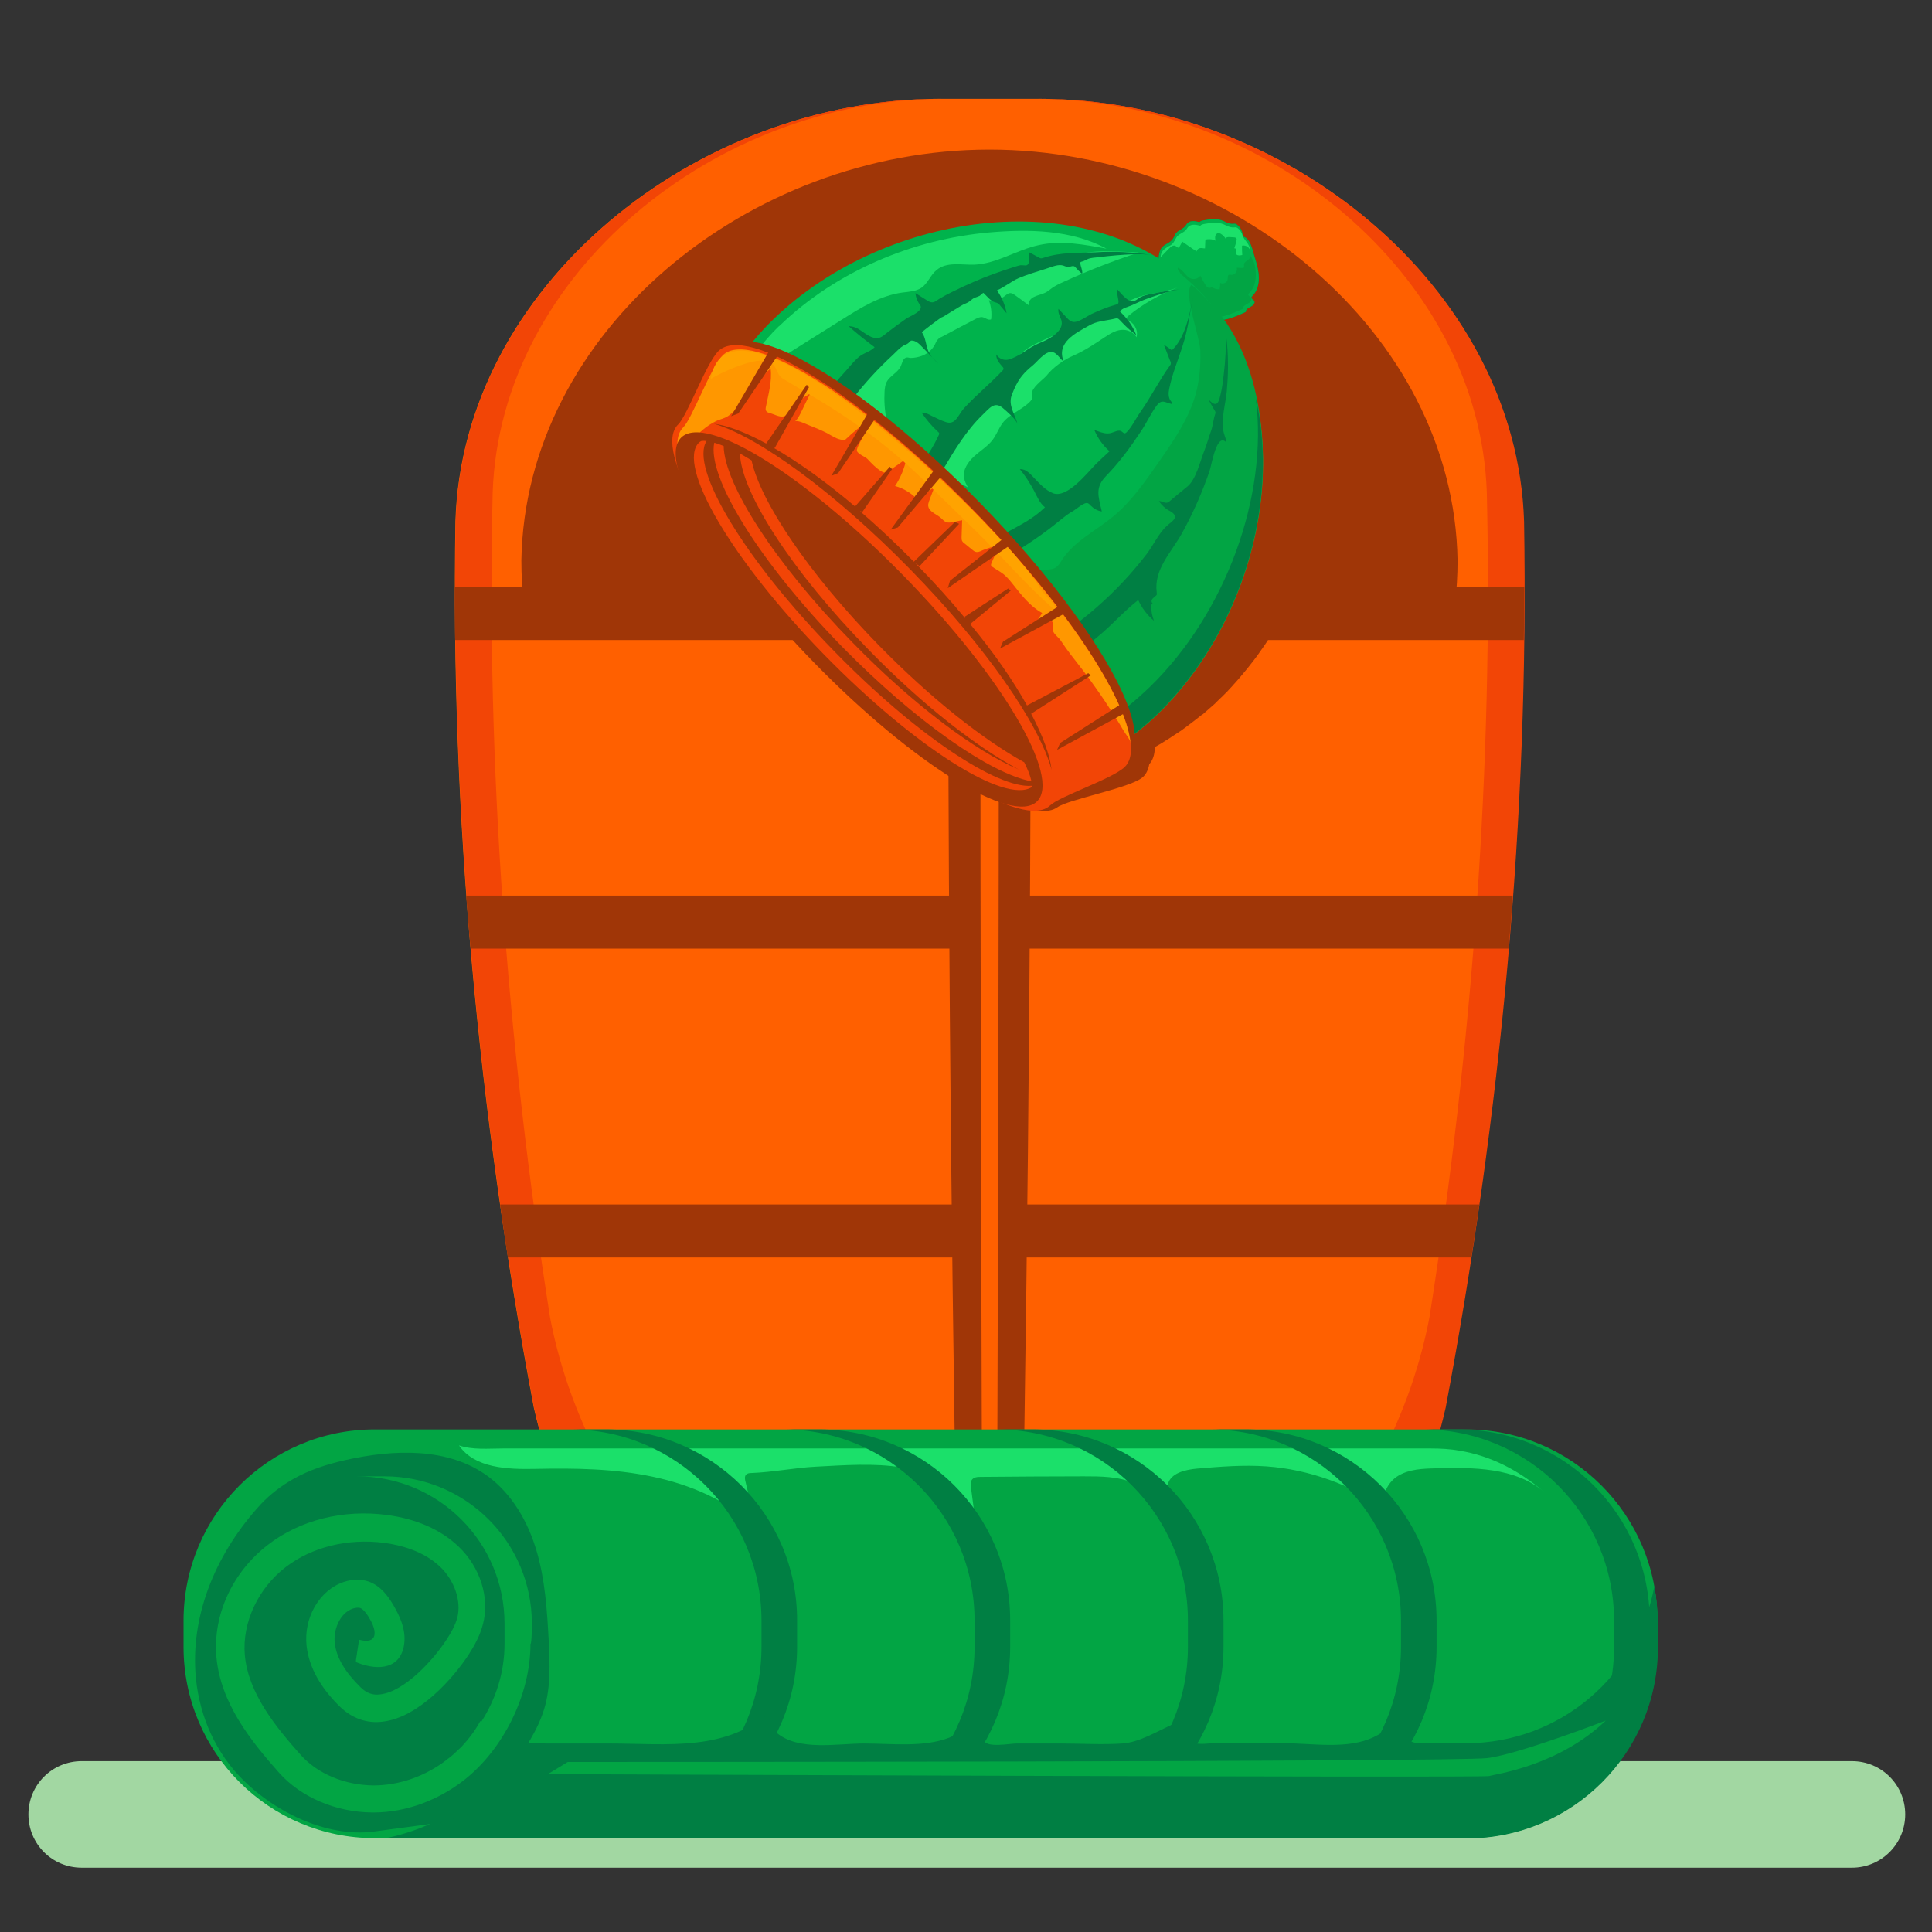 <?xml version="1.0" encoding="utf-8"?>
<!-- Generator: Adobe Illustrator 26.0.2, SVG Export Plug-In . SVG Version: 6.00 Build 0)  -->
<svg version="1.1" id="Layer_7" xmlns="http://www.w3.org/2000/svg" xmlns:xlink="http://www.w3.org/1999/xlink" x="0px" y="0px"
	 viewBox="0 0 70 70" style="enable-background:new 0 0 70 70;" xml:space="preserve">
<rect x="0" y="0" width="70" height="70" fill="#333333" stroke="none"/>
<style type="text/css">
	.st0{fill:#A2D7A2;}
	.st1{fill:#FF6000;}
	.st2{fill:#F24506;}
	.st3{fill:#A03607;}
	.st4{fill:#FFFFFF;}
	.st5{fill:#FF9700;}
	.st6{fill:#007F43;}
	.st7{fill:#00B34C;}
	.st8{fill:#02A544;}
	.st9{fill:#1BE06A;}
	.st10{fill:#FFA300;}
</style>
<g>
	<g>
		<path class="st0" d="M67.1,67.67H2.96c-1.07,0-1.93-0.86-1.93-1.93l0,0c0-1.07,0.86-1.93,1.93-1.93H67.1
			c1.07,0,1.93,0.86,1.93,1.93l0,0C69.03,66.81,68.16,67.67,67.1,67.67z"/>
		<g>
			<path class="st1" d="M37.12,66.32c-0.84,0-1.68,0-2.53,0c-6.03,0-13.31-6.8-15.25-15.32c-2.01-10.67-3.02-21.43-2.84-32.1
				c0.25-8.52,8.69-15.32,17.57-15.32c1.19,0,2.38,0,3.56,0c8.88,0,17.32,6.8,17.57,15.32c0.18,10.67-0.83,21.43-2.84,32.1
				C50.42,59.52,43.15,66.32,37.12,66.32z"/>
			<path class="st2" d="M37.64,3.58c-0.04,0-0.08,0-0.12,0c8.29,0,16.07,6.33,16.35,14.26c0.23,9.93-0.51,19.95-2.08,29.9
				c-1.52,7.94-8.44,14.31-14.65,14.31c-0.85,0-1.71,0-2.56,0c-6.2,0-13.13-6.36-14.65-14.31c-1.56-9.95-2.31-19.97-2.08-29.9
				C18.13,9.92,25.91,3.58,34.2,3.58c-0.04,0-0.08,0-0.12,0c-8.88,0-17.32,6.8-17.57,15.32c-0.18,10.67,0.83,21.43,2.84,32.1
				c1.95,8.52,9.22,15.32,15.25,15.32c0.84,0,1.68,0,2.53,0c6.03,0,13.31-6.8,15.25-15.32c2.01-10.67,3.02-21.43,2.84-32.1
				C54.96,10.38,46.52,3.58,37.64,3.58z"/>
			<g>
				<path class="st3" d="M55.23,21.27c-12.92,0-25.83,0-38.75,0c0,0.64,0,1.28,0.01,1.92c12.91,0,25.82,0,38.72,0
					C55.22,22.54,55.23,21.9,55.23,21.27z"/>
				<path class="st3" d="M17.05,34.37c12.54,0,25.08,0,37.61,0c0.06-0.64,0.11-1.28,0.15-1.92c-12.64,0-25.28,0-37.92,0
					C16.94,33.09,16.99,33.73,17.05,34.37z"/>
				<path class="st3" d="M18.4,45.56c11.64,0,23.27,0,34.91,0c0.1-0.64,0.2-1.28,0.29-1.92c-11.83,0-23.65,0-35.48,0
					C18.21,44.28,18.3,44.92,18.4,45.56z"/>
				<path class="st3" d="M21.49,56.7c9.57,0,19.15,0,28.72,0c0.35-0.62,0.68-1.25,0.96-1.91c-10.22,0-20.43,0-30.65,0
					C20.82,55.45,21.14,56.08,21.49,56.7z"/>
			</g>
			<path class="st3" d="M52.71,21.92c0.07-0.53,0.1-1.07,0.1-1.62c-0.14-8.27-8.2-14.88-16.96-14.88c-8.76,0-16.82,6.61-16.96,14.88
				c0,0.55,0.03,1.08,0.1,1.62C30.24,21.92,41.47,21.92,52.71,21.92z"/>
			<path class="st3" d="M35.85,62.67L35.85,62.67c-0.59,0-1.09-0.59-1.1-1.31c-0.25-12.98-0.39-26.21-0.4-39.32
				c0-0.73,0.67-1.32,1.5-1.32l0,0c0.83,0,1.5,0.59,1.5,1.32c0,13.11-0.15,26.34-0.4,39.32C36.94,62.08,36.45,62.67,35.85,62.67z"/>
			<path class="st1" d="M36.1,60.92c-0.16,0-0.33,0-0.49,0c-0.06-12.96-0.09-26.17-0.09-39.25c0.22,0,0.44,0,0.67,0
				C36.19,34.75,36.16,47.96,36.1,60.92z"/>
			<g>
				<g>
					<path class="st4" d="M35.18,20.86c-0.04,0.04-0.08,0.08-0.13,0.12c-0.26,0.24-0.25,0.61,0.02,0.84
						c0.81,0.69,1.63,1.38,2.44,2.07c0.27,0.23,0.69,0.22,0.95-0.02c0.04-0.04,0.08-0.08,0.13-0.12c0.26-0.24,0.25-0.62-0.02-0.84
						c-0.81-0.69-1.63-1.38-2.44-2.07C35.87,20.62,35.44,20.62,35.18,20.86z M35.86,21.22c-0.12,0.11-0.25,0.23-0.37,0.34
						c-0.08,0.08-0.22,0.08-0.31,0.01c-0.09-0.07-0.09-0.19-0.01-0.27c0.12-0.11,0.25-0.23,0.37-0.34c0.08-0.08,0.22-0.08,0.31-0.01
						C35.94,21.03,35.94,21.15,35.86,21.22z"/>
				</g>
				<path class="st5" d="M37.21,23.63c0.1,0.09,0.2,0.17,0.3,0.26c0.27,0.23,0.69,0.22,0.95-0.02c0.04-0.04,0.08-0.08,0.13-0.12
					c0.26-0.24,0.25-0.62-0.02-0.84c-0.1-0.09-0.2-0.17-0.3-0.26C37.92,22.98,37.57,23.31,37.21,23.63z"/>
			</g>
		</g>
		<g>
			<path class="st3" d="M43.59,25.87c0.03-0.02,0.06-0.05,0.08-0.07c0.11-0.09,0.21-0.19,0.32-0.28c0.02-0.02,0.05-0.04,0.07-0.07
				c0.08-0.08,0.16-0.15,0.24-0.23c0.06-0.06,0.12-0.12,0.18-0.18c0.03-0.03,0.05-0.06,0.08-0.09c0.04-0.04,0.08-0.08,0.12-0.13
				c0.1-0.11,0.2-0.22,0.29-0.33c0.08-0.1,0.16-0.19,0.24-0.29c0.13-0.16,0.25-0.32,0.37-0.48c0.01-0.02,0.03-0.04,0.04-0.06
				c0.07-0.1,0.14-0.2,0.21-0.3c0.06-0.08,0.11-0.17,0.16-0.25c0.03-0.04,0.05-0.08,0.08-0.12c0.04-0.06,0.07-0.12,0.11-0.18
				c0.06-0.11,0.13-0.22,0.19-0.33c0.02-0.04,0.04-0.07,0.06-0.11c0.01-0.02,0.02-0.04,0.03-0.06c0.08-0.15,0.16-0.3,0.23-0.46
				c0.04-0.09,0.08-0.18,0.12-0.26c0.11-0.24,0.21-0.48,0.3-0.72c0.02-0.06,0.04-0.12,0.06-0.17c0.05-0.14,0.09-0.27,0.14-0.41
				c0.01-0.04,0.02-0.07,0.03-0.11c0.03-0.1,0.06-0.2,0.09-0.3c0-0.01,0.01-0.03,0.01-0.04c0.02-0.07,0.03-0.14,0.05-0.22
				c0.02-0.07,0.03-0.13,0.05-0.2c0.02-0.07,0.03-0.14,0.04-0.21c0.03-0.13,0.05-0.27,0.07-0.4c0-0.03,0.01-0.05,0.01-0.08
				c0.02-0.13,0.04-0.27,0.06-0.4c0.21-1.78-0.02-3.75-1.04-5.28c0.3-0.02,0.61-0.11,0.89-0.2c0-0.09,0.11-0.13,0.21-0.17
				c0.09-0.03,0.2-0.11,0.15-0.19c-0.03-0.05-0.11-0.08-0.09-0.14c0.01-0.02,0.03-0.03,0.05-0.05c0.2-0.14,0.29-0.37,0.31-0.6
				s-0.03-0.45-0.08-0.68c-0.02-0.11-0.05-0.22-0.07-0.33c-0.04-0.19-0.12-0.42-0.34-0.48c0.02-0.16-0.06-0.32-0.19-0.43
				c-0.08-0.07-0.13-0.03-0.21-0.05c-0.12-0.02-0.21-0.08-0.32-0.14c-0.22-0.11-0.49-0.1-0.74-0.09c-0.07,0-0.14,0.01-0.19,0.05
				c-0.15-0.05-0.34-0.1-0.47-0.01c-0.05,0.03-0.08,0.08-0.12,0.11c-0.12,0.09-0.31,0.11-0.4,0.22c-0.12,0.15-0.14,0.22-0.34,0.3
				c-0.09,0.04-0.19,0.07-0.25,0.14c-0.08,0.09-0.11,0.22-0.14,0.32c0,0.01,0,0.02,0,0.02C40.16,7.88,33.25,8.39,29,11.4
				c-0.34,0.24-0.63,0.47-0.88,0.71c-0.29-0.05-0.54-0.04-0.73,0.04c-0.26-0.01-0.47,0.03-0.63,0.14c-0.52,0.37-1.43,2.11-1.82,2.39
				c-0.32,0.23-0.36,0.73-0.17,1.42c0.2,1.51,2.02,4.4,4.74,7.36c2.72,2.97,5.55,5.14,7.18,5.64c0.73,0.31,1.29,0.38,1.62,0.15
				c0.39-0.28,2.52-0.68,3.04-1.05c0.16-0.11,0.25-0.29,0.29-0.51c0.13-0.15,0.2-0.35,0.2-0.62c0.09-0.05,0.17-0.1,0.26-0.15
				c0.05-0.03,0.09-0.06,0.14-0.09c0.07-0.04,0.15-0.09,0.22-0.14c0.12-0.08,0.23-0.15,0.35-0.23c0,0,0,0,0,0
				c0.19-0.14,0.38-0.28,0.57-0.43c0.05-0.04,0.1-0.08,0.15-0.12C43.55,25.9,43.57,25.89,43.59,25.87z"/>
			<g>
				<g>
					<path class="st6" d="M42.59,8.48c0.07-0.13,0.24-0.16,0.34-0.27c0.04-0.04,0.06-0.09,0.1-0.13c0.11-0.1,0.28-0.07,0.43-0.03
						c0.04-0.05,0.11-0.06,0.17-0.07c0.23-0.04,0.47-0.07,0.68,0.02c0.11,0.05,0.19,0.1,0.31,0.11c0.08,0.01,0.12-0.03,0.2,0.03
						c0.13,0.1,0.21,0.26,0.21,0.43c0.2,0.04,0.29,0.27,0.35,0.47c0.03,0.11,0.06,0.22,0.1,0.34c0.07,0.23,0.13,0.46,0.13,0.69
						c0,0.24-0.06,0.48-0.23,0.65c-0.02,0.02-0.03,0.03-0.04,0.05c-0.01,0.06,0.07,0.08,0.1,0.13c0.05,0.08-0.04,0.17-0.12,0.21
						c-0.08,0.04-0.19,0.1-0.18,0.19c-0.41,0.19-0.87,0.39-1.31,0.28c-0.13-0.03-0.25-0.1-0.39-0.12c-0.08-0.01-0.16-0.01-0.24-0.04
						c-0.2-0.06-0.32-0.25-0.49-0.37c-0.2-0.14-0.42-0.24-0.55-0.47c-0.05-0.09-0.09-0.19-0.1-0.3c0-0.04,0-0.08-0.02-0.11
						c-0.01-0.02-0.04-0.03-0.05-0.05c-0.06-0.08,0.03-0.19,0.05-0.28c0.03-0.17-0.08-0.32-0.06-0.5c0.01-0.11,0.03-0.25,0.1-0.35
						c0.05-0.08,0.14-0.12,0.22-0.17C42.48,8.72,42.5,8.65,42.59,8.48z"/>
					<path class="st7" d="M42.59,8.48c0.07-0.13,0.24-0.16,0.34-0.27c0.04-0.04,0.06-0.09,0.1-0.13c0.11-0.1,0.28-0.07,0.43-0.03
						c0.04-0.05,0.11-0.06,0.17-0.07c0.23-0.04,0.47-0.07,0.68,0.02c0.11,0.05,0.19,0.1,0.31,0.11c0.08,0.01,0.12-0.03,0.2,0.03
						c0.13,0.1,0.21,0.26,0.21,0.43c0.2,0.04,0.29,0.27,0.35,0.47c0.03,0.11,0.06,0.22,0.1,0.34c0.07,0.23,0.13,0.46,0.13,0.69
						c0,0.24-0.06,0.48-0.23,0.65c-0.02,0.02-0.03,0.03-0.04,0.05c-0.01,0.06,0.07,0.08,0.1,0.13c0.05,0.08-0.04,0.17-0.12,0.21
						c-0.08,0.04-0.19,0.1-0.18,0.19c-0.41,0.19-0.87,0.39-1.31,0.28c-0.13-0.03-0.25-0.1-0.39-0.12c-0.08-0.01-0.16-0.01-0.24-0.04
						c-0.2-0.06-0.32-0.25-0.49-0.37c-0.2-0.14-0.42-0.24-0.55-0.47c-0.05-0.09-0.09-0.19-0.1-0.3c0-0.04,0-0.08-0.02-0.11
						c-0.01-0.02-0.04-0.03-0.05-0.05c-0.06-0.08,0.03-0.19,0.05-0.28c0.03-0.17-0.08-0.32-0.06-0.5c0.01-0.11,0.03-0.25,0.1-0.35
						c0.05-0.08,0.14-0.12,0.22-0.17C42.48,8.72,42.5,8.65,42.59,8.48z"/>
					<path class="st8" d="M42.68,9.7c0.2,0.08,0.29,0.34,0.49,0.4c0.12,0.03,0.25-0.01,0.32-0.11c0.05,0.1,0.1,0.19,0.16,0.29
						c0.03,0.05,0.06,0.1,0.1,0.13c0.05,0.03,0.12,0.03,0.15-0.02c0.08,0.07,0.19,0.1,0.29,0.09c0.01-0.07,0.02-0.15,0.02-0.23
						c0.1,0.06,0.26-0.01,0.27-0.13c0.01-0.06-0.01-0.13,0.04-0.16c0.03-0.01,0.06-0.01,0.09,0c0.13,0.01,0.24-0.13,0.2-0.26
						c0.07,0,0.13,0.01,0.2,0.01c0.02,0,0.03,0,0.05-0.01c0.03-0.02,0.01-0.07,0.01-0.1c-0.01-0.08,0.08-0.13,0.14-0.18
						c0.06-0.04,0.13-0.11,0.1-0.19c0.02,0.1,0.08,0.18,0.12,0.27c0.05,0.14,0.07,0.31,0.07,0.46c0,0.24-0.06,0.48-0.23,0.65
						c-0.02,0.02-0.03,0.03-0.04,0.05c-0.01,0.06,0.07,0.08,0.1,0.13c0.05,0.08-0.04,0.17-0.12,0.21c-0.08,0.04-0.19,0.1-0.18,0.19
						c-0.41,0.19-0.87,0.39-1.31,0.28c-0.13-0.03-0.25-0.1-0.39-0.12c-0.08-0.01-0.16-0.01-0.24-0.04c-0.2-0.06-0.32-0.25-0.49-0.37
						c-0.15-0.11-0.39-0.21-0.47-0.39c-0.08-0.18-0.02-0.41,0.12-0.54c0.01-0.01,0.03-0.02,0.05-0.03c0.04-0.01,0.07,0.02,0.09,0.05
						c0.02,0.03,0.03,0.07,0.04,0.1c0.05,0.09,0.17,0.11,0.28,0.11c0.02,0,0.04,0,0.05-0.01c0.01-0.01,0.01-0.03,0.02-0.05
						c0.01-0.11,0.02-0.23-0.04-0.33C42.72,9.84,42.65,9.77,42.68,9.7z"/>
					<path class="st9" d="M42.62,8.61c0.07-0.13,0.24-0.16,0.34-0.27c0.04-0.04,0.06-0.09,0.1-0.13c0.11-0.1,0.28-0.07,0.43-0.03
						c0.04-0.05,0.11-0.06,0.17-0.07c0.23-0.04,0.47-0.07,0.68,0.02c0.11,0.05,0.19,0.1,0.31,0.11c0.08,0.01,0.12-0.03,0.2,0.03
						C45,8.38,45,8.55,45.1,8.68c0.12,0.16,0.18,0.22,0.2,0.43C45.29,8.97,45.14,8.87,45,8.9c0,0.11,0,0.23,0.01,0.34
						c-0.09,0.02-0.21,0.03-0.23-0.06c-0.01-0.04,0.01-0.08,0.01-0.12c0-0.04-0.04-0.08-0.07-0.06c0.03-0.09,0.06-0.18,0.08-0.28
						c0.01-0.03,0.01-0.06,0-0.08c-0.02-0.03-0.06-0.04-0.1-0.04c-0.05,0-0.1-0.01-0.16-0.01c-0.03,0-0.06,0-0.09,0.01
						c-0.03,0.01-0.04,0.05-0.03,0.07c-0.04-0.08-0.11-0.15-0.19-0.2c-0.03-0.01-0.06-0.03-0.09-0.02c-0.06,0-0.1,0.06-0.11,0.11
						c-0.01,0.05,0,0.11,0.01,0.16c-0.09-0.05-0.2-0.06-0.3-0.05c-0.02,0-0.04,0.01-0.06,0.03c-0.01,0.01-0.01,0.03-0.01,0.05
						c0,0.08-0.01,0.17-0.01,0.25C43.6,9,43.54,8.98,43.48,8.99c-0.06,0.01-0.12,0.06-0.12,0.12C43.18,9,43.01,8.87,42.83,8.75
						c-0.02,0.06-0.06,0.13-0.09,0.18c-0.01,0.02-0.02,0.04-0.04,0.04c-0.04,0.01-0.07-0.04-0.11-0.06
						c-0.07-0.04-0.16,0.02-0.22,0.08c-0.11,0.11-0.21,0.22-0.32,0.33c0.01-0.21,0.11-0.28,0.28-0.39
						C42.51,8.85,42.52,8.78,42.62,8.61z"/>
					<g>
						<path class="st7" d="M28.01,11.58c-4.1,3.99-0.65,6.86,3.2,10.81s6.64,7.46,10.75,3.47s5.32-11.4,1.47-15.34
							S32.11,7.59,28.01,11.58z"/>
						<path class="st8" d="M32.99,23.76c1.31,1.39,2.28,2.98,4.18,3.63c1.82,0.62,3.48-0.28,4.78-1.54c1.98-1.93,3.26-4.57,3.67-7.3
							c0.37-2.47,0.06-5.66-1.76-7.56c-0.22-0.23-0.44-0.49-0.69-0.67c-0.31,0.28,0.3,1.88,0.32,2.38c0.02,0.53-0.03,1.07-0.17,1.59
							c-0.25,0.88-0.78,1.65-1.3,2.4c-0.51,0.73-1.02,1.48-1.71,2.04c-0.62,0.51-1.39,0.88-1.83,1.55c-0.06,0.1-0.12,0.2-0.21,0.27
							c-0.12,0.08-0.27,0.09-0.42,0.09c-2.37,0.06-4.74-0.15-7.06-0.62C31.43,21.37,31.96,22.66,32.99,23.76z"/>
						<path class="st9" d="M29.47,12.23c0.35-0.22,0.7-0.44,1.05-0.66c0.68-0.43,1.38-0.86,2.17-0.97c0.24-0.03,0.49-0.04,0.69-0.17
							c0.24-0.16,0.33-0.47,0.56-0.65c0.36-0.3,0.88-0.18,1.35-0.19c0.82-0.03,1.55-0.54,2.35-0.71c0.8-0.18,1.64-0.02,2.45,0.13
							c-1.27-0.69-2.83-0.71-4.23-0.59c-2.79,0.24-5.56,1.41-7.59,3.36c-0.02,0.02-0.04,0.04-0.06,0.05c-0.59,0.58-1.06,1.18-1.27,2
							C27.78,13.29,28.62,12.76,29.47,12.23z"/>
						<path class="st9" d="M33.46,12.87c0.17-0.08,0.32-0.21,0.41-0.38c0.03-0.07,0.06-0.14,0.11-0.19c0.04-0.05,0.1-0.08,0.15-0.1
							c0.4-0.21,0.8-0.43,1.21-0.64c0.08-0.04,0.16-0.08,0.25-0.07c0.11,0.02,0.22,0.13,0.32,0.08c0.03-0.23,0-0.47-0.08-0.69
							c0.19,0.03,0.39-0.02,0.54-0.13c0.08-0.06,0.16-0.14,0.25-0.13c0.05,0,0.1,0.04,0.15,0.07c0.17,0.12,0.33,0.24,0.5,0.37
							c-0.02-0.13,0.08-0.26,0.21-0.31c0.12-0.06,0.26-0.08,0.38-0.14c0.09-0.04,0.17-0.11,0.25-0.17c0.13-0.09,0.27-0.16,0.41-0.22
							c0.89-0.41,1.81-0.77,2.74-1.07c-0.58-0.03-1.16-0.07-1.73-0.02c-0.53,0.05-0.98,0.25-1.48,0.37
							c-1.3,0.31-2.56,0.82-3.71,1.52c-0.8,0.49-1.5,1.13-2.18,1.77c-0.33,0.31-0.65,0.7-1.03,0.94c-0.13,0.09-0.28,0.12-0.4,0.23
							c-0.05,0.04-0.38,0.48-0.39,0.47c0.32,0.09,0.58,0.32,0.85,0.52c0.27,0.19,0.61,0.35,0.93,0.25
							c-0.07-0.34-0.09-0.69-0.07-1.03c0.01-0.11,0.02-0.22,0.07-0.32c0.12-0.24,0.42-0.35,0.52-0.59c0.05-0.11,0.07-0.26,0.18-0.3
							c0.05-0.02,0.11,0,0.16,0.01C33.13,12.97,33.3,12.94,33.46,12.87z"/>
						<path class="st9" d="M42.66,10.42c-0.37,0.14-0.74,0.18-1.12,0.26c-0.35,0.07-0.68,0.25-1,0.4c-0.9,0.41-1.81,0.82-2.71,1.23
							c-0.24,0.11-0.48,0.22-0.69,0.38c-0.21,0.15-0.38,0.35-0.54,0.54c-0.3,0.34-0.59,0.69-0.88,1.04
							c-0.22,0.27-0.45,0.54-0.67,0.8c-0.12,0.14-0.24,0.28-0.35,0.43c-0.16,0.2-0.3,0.42-0.44,0.63c-0.1,0.16-0.39,0.49-0.41,0.68
							c-0.02,0.3,0.95,0.69,1.22,0.85c-0.06-0.11-0.12-0.22-0.14-0.35c-0.05-0.3,0.15-0.58,0.37-0.78c0.22-0.2,0.49-0.36,0.67-0.6
							c0.14-0.19,0.22-0.42,0.36-0.61c0.26-0.33,0.7-0.47,0.99-0.77c0.04-0.04,0.07-0.08,0.08-0.14c0.01-0.05-0.01-0.09-0.01-0.14
							c-0.02-0.22,0.37-0.49,0.52-0.65c0.23-0.3,0.65-0.6,0.99-0.74c0.41-0.18,0.76-0.42,1.14-0.67c0.2-0.13,0.42-0.27,0.67-0.26
							c0.19,0.01,0.37,0.11,0.47,0.27c0.06-0.22-0.05-0.47-0.25-0.58c-0.05-0.03-0.11-0.06-0.1-0.11c0-0.04,0.03-0.06,0.06-0.09
							C41.41,11.01,42.02,10.67,42.66,10.42z"/>
						<g>
							<path class="st6" d="M41.95,25.85c-1.48,1.44-2.79,1.9-4.04,1.72c1.47-0.82,2.78-1.74,3.75-2.68
								c2.73-2.65,4.3-6.9,3.84-10.46C46.38,18.29,44.92,22.97,41.95,25.85z"/>
							<path class="st6" d="M39.96,22.91c-1.55,1.36-2.85,1.79-4.04,1.6c1.49-0.77,2.83-1.64,3.84-2.53
								c0.65-0.57,1.25-1.21,1.78-1.9c0.24-0.31,0.44-0.76,0.73-1.02c0.2-0.19,0.52-0.33,0.09-0.56c-0.15-0.08-0.27-0.2-0.37-0.34
								c0.1-0.02,0.2,0.08,0.3,0.05c0.04-0.01,0.07-0.03,0.1-0.06c0.21-0.18,0.43-0.36,0.64-0.53c0.3-0.25,0.45-0.89,0.59-1.25
								c0.1-0.25,0.17-0.51,0.26-0.76c0.07-0.2,0.08-0.41,0.15-0.61c0.01-0.02,0.01-0.04,0.01-0.06c0-0.02-0.01-0.03-0.02-0.05
								c-0.08-0.13-0.16-0.27-0.23-0.41c0.05,0.04,0.09,0.09,0.14,0.12c0.21,0.14,0.25-0.15,0.29-0.29c0.06-0.24,0.09-0.5,0.12-0.75
								c0.06-0.5,0.09-1.01,0.07-1.52c0.01,0.15,0.04,0.3,0.05,0.44c0.05,0.56,0.04,1.13-0.01,1.69c-0.04,0.45-0.23,1.07-0.11,1.51
								c0.03,0.12,0.09,0.23,0.09,0.35c-0.35-0.38-0.53,0.83-0.61,1.05c-0.27,0.78-0.6,1.53-1,2.25c-0.38,0.68-1.02,1.3-0.91,2.13
								c0,0.03,0.01,0.06,0,0.09c-0.01,0.02-0.03,0.04-0.05,0.05c-0.04,0.04-0.09,0.07-0.12,0.12c-0.03,0.05-0.02,0.12,0.03,0.15
								c-0.05,0-0.06,0.06-0.06,0.11c0,0.18,0.04,0.35,0.1,0.51c-0.24-0.2-0.44-0.46-0.57-0.75C40.78,22.1,40.39,22.53,39.96,22.91z
								"/>
							<path class="st6" d="M43.22,10.82c-0.12,0.56-0.18,1.12-0.36,1.67c-0.17,0.55-0.39,1.05-0.5,1.61
								c-0.03,0.15-0.03,0.31,0.06,0.43c0.03,0.03,0.04,0.06,0.04,0.11c-0.27-0.06-0.37-0.2-0.57,0.08
								c-0.21,0.29-0.36,0.63-0.56,0.92c-0.37,0.56-0.78,1.12-1.25,1.6c-0.41,0.42-0.29,0.73-0.16,1.29
								c-0.15-0.02-0.29-0.1-0.4-0.21c-0.03-0.03-0.06-0.07-0.11-0.09c-0.12-0.05-0.43,0.23-0.54,0.29
								c-0.27,0.15-0.5,0.37-0.75,0.56c-0.53,0.41-1.1,0.79-1.69,1.12c-1.8,1.01-3.14,1.19-4.23,0.82c1.6-0.47,3.09-1.06,4.26-1.72
								c0.52-0.29,0.97-0.5,1.4-0.92c-0.19-0.15-0.28-0.38-0.39-0.59c-0.15-0.28-0.32-0.55-0.52-0.79c0.21-0.02,0.38,0.17,0.52,0.32
								c0.19,0.2,0.42,0.45,0.68,0.55c0.52,0.2,1.25-0.75,1.56-1.06c0.16-0.16,0.33-0.31,0.49-0.46c-0.24-0.21-0.43-0.48-0.55-0.77
								c0.04,0.01,0.08,0.03,0.12,0.04c0.15,0.06,0.32,0.11,0.48,0.07c0.14-0.04,0.29-0.14,0.4-0.05c0.03,0.02,0.06,0.06,0.1,0.06
								c0.02,0,0.05-0.02,0.06-0.03c0.19-0.18,0.35-0.52,0.5-0.73c0.39-0.55,0.7-1.18,1.09-1.71c0.04-0.05,0.02-0.12-0.01-0.17
								c-0.07-0.19-0.15-0.38-0.22-0.57c0.09,0.06,0.18,0.12,0.26,0.18c0.01,0.01,0.02,0.01,0.03,0.01c0.01,0,0.02-0.01,0.03-0.02
								C42.94,12.21,43.09,11.44,43.22,10.82z"/>
							<path class="st6" d="M32.84,11.54c-0.23,0.16-0.46,0.33-0.68,0.5c-0.2,0.16-0.31,0.28-0.59,0.17
								c-0.14-0.06-0.26-0.15-0.39-0.24s-0.27-0.15-0.43-0.15c0.3,0.27,0.62,0.52,0.94,0.76c-0.15,0.15-0.33,0.19-0.5,0.3
								c-0.19,0.13-0.36,0.35-0.51,0.52c-1.4,1.51-1.86,2.8-1.71,3.98c0.81-1.47,1.72-2.78,2.63-3.77c0.24-0.26,0.49-0.51,0.75-0.75
								c0.12-0.11,0.23-0.24,0.36-0.32c0.05-0.04,0.11-0.05,0.16-0.08c0.03-0.01,0.13-0.12,0.14-0.12c0.16-0.01,0.29,0.11,0.4,0.23
								c0.2,0.21,0.4,0.41,0.6,0.62c-0.15-0.14-0.3-0.29-0.38-0.48c-0.09-0.22-0.09-0.48-0.23-0.67c0.03-0.04,0.72-0.57,0.74-0.55
								c0.01,0.01,0.71-0.44,0.79-0.47c0.1-0.04,0.17-0.07,0.26-0.15c0.11-0.1,0.18-0.09,0.3-0.15c0.05-0.03,0.08-0.08,0.14-0.11
								c0.12,0.11,0.25,0.29,0.41,0.34c0.04,0.01,0.08,0.02,0.12,0.04c0.03,0.02,0.05,0.04,0.07,0.07c0.08,0.1,0.16,0.19,0.24,0.29
								c-0.05-0.3-0.17-0.58-0.35-0.83c0.28-0.12,0.51-0.32,0.78-0.44c0.31-0.13,0.64-0.23,0.96-0.33c0.18-0.05,0.42-0.17,0.61-0.14
								c0.08,0.01,0.14,0.06,0.22,0.06c0.08,0.01,0.2-0.07,0.26,0c0.08,0.09,0.17,0.18,0.26,0.25c0.02-0.13-0.06-0.26-0.07-0.39
								c0-0.01,0-0.02,0.01-0.03c0.01-0.01,0.02-0.02,0.04-0.02c0.1-0.02,0.17-0.08,0.26-0.11c0.1-0.03,0.23-0.04,0.34-0.05
								c0.22-0.03,0.44-0.05,0.66-0.07c0.4-0.03,0.86-0.07,1.26-0.01c-0.66-0.11-1.34-0.14-2.01-0.1c-0.65,0.03-1.26-0.01-1.89,0.2
								c-0.03,0.01-0.06,0.02-0.09,0.02c-0.03,0-0.06-0.02-0.08-0.03c-0.12-0.07-0.25-0.13-0.37-0.2c-0.01,0.14,0.07,0.42-0.07,0.48
								c-0.06,0.02-0.16-0.01-0.23,0c-0.11,0.02-0.23,0.07-0.34,0.1c-0.44,0.14-0.88,0.3-1.3,0.48c-0.28,0.12-0.56,0.25-0.84,0.39
								c-0.15,0.07-0.29,0.15-0.43,0.23c-0.11,0.06-0.2,0.17-0.33,0.14c-0.07-0.02-0.13-0.05-0.18-0.09
								c-0.13-0.08-0.25-0.16-0.38-0.24c0.01,0.15,0.07,0.31,0.17,0.43C33.48,11.27,32.96,11.46,32.84,11.54z"/>
							<path class="st6" d="M38.44,11.56c0.18,0.43-0.47,0.75-0.78,0.87c-0.4,0.16-0.73,0.5-1.13,0.6
								c-0.16,0.04-0.35-0.04-0.43-0.19c-0.02,0.18,0.12,0.33,0.24,0.47c0.01,0.01,0.02,0.03,0.02,0.05c0,0.02-0.01,0.04-0.03,0.06
								c-0.44,0.47-0.96,0.89-1.4,1.37c-0.22,0.24-0.3,0.63-0.67,0.5c-0.18-0.06-0.35-0.15-0.52-0.23
								c-0.11-0.06-0.23-0.12-0.35-0.11c0.17,0.25,0.36,0.48,0.59,0.69c0.02,0.02,0.05,0.04,0.05,0.07c0,0.02-0.01,0.04-0.02,0.06
								c-0.2,0.44-0.47,0.82-0.72,1.23c-1.06,1.77-1.28,3.1-0.94,4.2c0.51-1.59,1.14-3.05,1.83-4.21c0.41-0.69,0.84-1.4,1.42-1.96
								c0.25-0.24,0.43-0.5,0.73-0.25c0.14,0.12,0.5,0.42,0.54,0.6c-0.07-0.3-0.28-0.59-0.25-0.9c0.01-0.13,0.07-0.25,0.12-0.37
								c0.18-0.41,0.35-0.6,0.7-0.89c0.21-0.18,0.53-0.64,0.82-0.4c0.1,0.08,0.17,0.2,0.28,0.28c-0.28-0.69,0.43-1.03,0.93-1.31
								c0.26-0.15,0.52-0.16,0.81-0.22c0.25-0.05,0.19-0.08,0.4,0.14c0.15,0.16,0.32,0.3,0.49,0.44c-0.12-0.33-0.33-0.62-0.59-0.86
								c0.06-0.13,0.33-0.18,0.45-0.24c0.19-0.09,0.39-0.18,0.59-0.25c0.39-0.13,0.84-0.3,1.26-0.33c-0.18,0.02-0.36,0.04-0.53,0.06
								c-0.26,0.04-0.52,0.09-0.78,0.15c-0.13,0.03-0.22,0.06-0.32,0.13c-0.09,0.07-0.17,0.13-0.3,0.09
								c-0.12-0.04-0.21-0.14-0.3-0.23c-0.06-0.07-0.12-0.13-0.18-0.2c-0.01,0.14,0.03,0.26,0.05,0.4c0.02,0.14-0.01,0.15-0.13,0.18
								c-0.29,0.08-0.56,0.2-0.83,0.32c-0.17,0.08-0.51,0.34-0.7,0.29c-0.08-0.02-0.15-0.08-0.21-0.15c-0.1-0.11-0.2-0.21-0.3-0.32
								C38.33,11.33,38.39,11.44,38.44,11.56z"/>
						</g>
						
							<ellipse transform="matrix(0.715 -0.699 0.699 0.715 -4.37 29.224)" class="st3" cx="33.68" cy="19.98" rx="2.53" ry="10.32"/>
						<path class="st2" d="M26.03,12.72c1.02-1,5.15,1.57,9.21,5.73c4.06,4.16,6.53,8.34,5.51,9.34c-0.45,0.43-2.36,1.06-2.7,1.39
							c-0.94,0.91-4.72-1.44-8.44-5.25c-3.72-3.81-5.98-7.64-5.04-8.55C24.91,15.05,25.59,13.15,26.03,12.72z"/>
						<path class="st5" d="M37.34,22.81c0.15-0.19,0.29-0.39,0.42-0.6c-0.44-0.24-0.75-0.65-1.06-1.04c-0.12-0.15-0.24-0.3-0.4-0.41
							c-0.11-0.08-0.23-0.14-0.34-0.22c-0.02-0.01-0.04-0.03-0.05-0.05c-0.01-0.03,0-0.05,0.01-0.08c0.09-0.21,0.18-0.42,0.27-0.63
							c-0.21,0.02-0.41,0.08-0.6,0.16c-0.08,0.04-0.17,0.08-0.25,0.05c-0.04-0.01-0.07-0.04-0.11-0.07
							c-0.09-0.07-0.18-0.15-0.27-0.22c-0.04-0.03-0.08-0.06-0.1-0.1c-0.02-0.04-0.02-0.09-0.02-0.14c0.01-0.2,0.01-0.41,0.02-0.61
							c-0.16,0.02-0.38,0.1-0.53,0.08c-0.12-0.02-0.18-0.12-0.27-0.19c-0.15-0.12-0.44-0.22-0.43-0.45c0-0.04,0.02-0.08,0.03-0.13
							c0.06-0.17,0.13-0.33,0.19-0.5c-0.22,0.12-0.41,0.3-0.55,0.5c-0.23-0.26-0.53-0.46-0.87-0.55c0.2-0.3,0.34-0.64,0.41-0.99
							c-0.2,0.14-0.4,0.28-0.6,0.42c-0.06,0.04-0.13,0.09-0.21,0.08c-0.04-0.01-0.08-0.03-0.11-0.05c-0.19-0.12-0.34-0.28-0.49-0.44
							c-0.09-0.09-0.34-0.17-0.38-0.29c-0.03-0.11,0.19-0.44,0.23-0.55c0.07-0.18,0.14-0.36,0.21-0.55
							c-0.3,0.19-0.58,0.42-0.83,0.66c-0.02,0.02-0.04,0.04-0.06,0.04c-0.02,0.01-0.04,0-0.06,0c-0.22-0.02-0.38-0.14-0.58-0.25
							c-0.2-0.1-0.41-0.19-0.62-0.27c-0.09-0.03-0.45-0.22-0.54-0.15c0.1-0.08,0.15-0.19,0.21-0.3c0.12-0.25,0.24-0.5,0.37-0.76
							c-0.05,0.09-0.17,0.13-0.26,0.19c-0.12,0.08-0.2,0.21-0.29,0.32c-0.1,0.12-0.29,0.34-0.45,0.37c-0.14,0.03-0.36-0.09-0.5-0.13
							c-0.05-0.01-0.1-0.03-0.12-0.07c-0.03-0.04-0.02-0.1-0.01-0.15c0.09-0.46,0.23-0.92,0.17-1.39c-0.58,0.5-0.9,1.25-1.52,1.71
							c-0.15,0.11-0.3,0.12-0.46,0.2c-0.16,0.08-0.32,0.18-0.46,0.3c-0.28,0.23-0.5,0.52-0.62,0.86c-0.07,0.2-0.1,0.42-0.11,0.65
							c-0.27-0.74-0.28-1.3,0-1.58c0.33-0.32,1-2.19,1.44-2.62c1.01-0.98,5.09,1.55,9.11,5.67c3.27,3.35,5.5,6.71,5.66,8.38
							c-0.01-0.13-0.19-0.34-0.26-0.46c-0.1-0.17-0.2-0.34-0.31-0.51c-0.23-0.36-0.47-0.72-0.72-1.07
							c-0.27-0.39-0.56-0.76-0.85-1.13c-0.14-0.18-0.26-0.35-0.38-0.53c-0.08-0.13-0.25-0.23-0.29-0.37
							c-0.03-0.1,0.05-0.25-0.03-0.33c-0.1-0.1-0.31,0.01-0.4,0.07C37.62,22.64,37.4,22.73,37.34,22.81z"/>
						<path class="st10" d="M38.15,22.04c-0.97-0.84-1.84-1.87-2.76-2.77c-0.5-0.49-1-0.97-1.5-1.46c-0.42-0.41-0.84-0.82-1.29-1.21
							c-0.72-0.63-1.5-1.19-2.3-1.71c-0.42-0.27-0.85-0.53-1.28-0.78c-0.18-0.11-0.36-0.21-0.54-0.32
							c-0.08-0.05-0.16-0.09-0.22-0.16c-0.09-0.11-0.12-0.25-0.2-0.36c-0.2-0.27-0.61-0.22-0.93-0.13
							c-0.48,0.14-0.95,0.34-1.38,0.59c0.65-3.76,8.73,3.99,9.54,4.81c0.59,0.61,1.25,1.28,1.78,1.93c0.22,0.27,0.44,0.54,0.61,0.84
							c0.16,0.29,0.52,0.47,0.58,0.81C38.23,22.11,38.19,22.08,38.15,22.04z"/>
						
							<ellipse transform="matrix(0.715 -0.699 0.699 0.715 -6.83 28.146)" class="st3" cx="31.13" cy="22.46" rx="2.26" ry="9.22"/>
						<g>
							<polygon class="st3" points="40.68,25.47 38.41,26.92 38.3,27.17 40.75,25.84 							"/>
							<polygon class="st3" points="36.23,23.5 38.68,22.17 38.61,21.8 36.34,23.25 							"/>
							<path class="st3" d="M39.52,24.47l-0.09-0.08l-2.22,1.17c-0.5-0.9-1.2-1.91-2.06-2.95l1.47-1.21l-0.09-0.08l-1.57,1.02
								l0.01,0.06c-0.54-0.65-1.13-1.31-1.77-1.96c-0.01-0.01-0.02-0.02-0.03-0.03l0.15,0.1l1.43-1.53l-0.15-0.07l-1.49,1.44
								c-0.65-0.66-1.31-1.28-1.95-1.83l0.09,0.02L32.32,17l-0.08-0.09l-1.26,1.44c-1.05-0.89-2.07-1.62-2.96-2.13l0.05,0.01
								l1.24-2.2l-0.08-0.09l-1.47,2.13c-0.74-0.4-1.38-0.65-1.9-0.72c1.63,0.48,4.39,2.49,7.13,5.29c2.74,2.8,4.67,5.61,5.11,7.25
								c-0.06-0.54-0.32-1.24-0.74-2.03L39.52,24.47z"/>
							<polygon class="st3" points="34.34,21.31 36.63,19.73 36.53,19.37 34.42,21.04 							"/>
							<polygon class="st3" points="28.26,12.76 27.89,12.68 26.49,15.08 26.75,14.98 							"/>
							<polygon class="st3" points="31.88,14.92 31.52,14.84 30.12,17.24 30.37,17.14 							"/>
							<polygon class="st3" points="32.53,19.11 34.27,17.06 33.91,16.94 32.27,19.19 							"/>
						</g>
					</g>
				</g>
				<g>
					<path class="st2" d="M37.38,28.47c-1.26,0.11-4.23-1.87-7.17-4.89c-3.23-3.31-5.23-6.63-4.61-7.6c-0.07-0.01-0.13-0.01-0.19,0
						c-0.03,0.02-0.06,0.03-0.08,0.05c-0.84,0.82,1.19,4.27,4.54,7.7c3.25,3.32,6.53,5.41,7.51,4.79
						C37.38,28.51,37.38,28.49,37.38,28.47z"/>
					<path class="st2" d="M31.48,23.55c1.94,1.99,3.92,3.53,5.43,4.33c-1.56-0.66-3.82-2.34-6.03-4.61
						c-2.8-2.86-4.64-5.73-4.66-7.11c-0.13-0.05-0.24-0.09-0.34-0.12c-0.27,1.23,1.63,4.32,4.63,7.39c2.65,2.7,5.35,4.59,6.86,4.88
						c-0.04-0.21-0.14-0.45-0.26-0.69c-1.49-0.82-3.39-2.32-5.27-4.24c-2.54-2.6-4.29-5.21-4.61-6.7c-0.15-0.09-0.29-0.17-0.42-0.25
						C26.85,17.83,28.68,20.69,31.48,23.55z"/>
				</g>
			</g>
		</g>
	</g>
	<g>
		<path class="st8" d="M53.13,66.6H13.58c-3.83,0-6.93-3.1-6.93-6.93v-0.95c0-3.83,3.1-6.93,6.93-6.93h39.54
			c3.83,0,6.93,3.1,6.93,6.93v0.95C60.06,63.5,56.95,66.6,53.13,66.6z"/>
		<path class="st9" d="M52.88,52.56c-0.33-0.06-0.68-0.08-1.04-0.08c-1.86,0-3.72,0-5.59,0c-4.78,0-9.56,0-14.34,0
			c-4.56,0-9.12,0-13.68,0c-0.54,0-1.09,0.06-1.6-0.11c0.57,0.83,1.76,0.87,2.77,0.85c1.42-0.03,2.85-0.01,4.23,0.28
			c1.39,0.29,2.74,0.87,3.77,1.84c-0.13-0.55-0.26-1.11-0.39-1.66c-0.02-0.08-0.04-0.18,0.02-0.25c0.05-0.05,0.12-0.06,0.19-0.06
			c0.8-0.03,1.56-0.19,2.34-0.23c2.1-0.11,4.28-0.32,5.72,1.51c-0.03-0.25-0.07-0.5-0.1-0.76c-0.01-0.09-0.02-0.19,0.03-0.27
			c0.07-0.1,0.2-0.11,0.32-0.11c1.24-0.01,2.49-0.02,3.73-0.02c0.62,0,1.26,0,1.83,0.25c0.43,0.2,0.79,0.53,1.13,0.85
			c0.17-0.21,0.03-0.53,0.09-0.8c0.1-0.42,0.63-0.54,1.06-0.58c0.84-0.07,1.68-0.14,2.52-0.08c1.55,0.11,3.05,0.67,4.34,1.53
			c-0.23-0.41,0.03-0.95,0.43-1.19c0.4-0.24,0.89-0.26,1.36-0.27c1.37-0.04,2.87-0.03,3.91,0.84C55,53.26,54.02,52.75,52.88,52.56z"
			/>
		<path class="st6" d="M21.95,51.79h-1.29c3.83,0,6.93,3.1,6.93,6.93v0.95c0,3.83-3.1,6.93-6.93,6.93h1.29
			c3.83,0,6.93-3.1,6.93-6.93v-0.95C28.89,54.89,25.78,51.79,21.95,51.79z"/>
		<path class="st6" d="M29.67,51.79h-1.29c3.83,0,6.93,3.1,6.93,6.93v0.95c0,3.83-3.1,6.93-6.93,6.93h1.29
			c3.83,0,6.93-3.1,6.93-6.93v-0.95C36.61,54.89,33.5,51.79,29.67,51.79z"/>
		<path class="st6" d="M37.4,51.79h-1.29c3.83,0,6.93,3.1,6.93,6.93v0.95c0,3.83-3.1,6.93-6.93,6.93h1.29c3.83,0,6.93-3.1,6.93-6.93
			v-0.95C44.33,54.89,41.23,51.79,37.4,51.79z"/>
		<path class="st6" d="M45.12,51.79h-1.29c3.83,0,6.93,3.1,6.93,6.93v0.95c0,3.83-3.1,6.93-6.93,6.93h1.29
			c3.83,0,6.93-3.1,6.93-6.93v-0.95C52.05,54.89,48.95,51.79,45.12,51.79z"/>
		<path class="st6" d="M52.84,51.79h-1.29c3.83,0,6.93,3.1,6.93,6.93v0.95c0,3.83-3.1,6.93-6.93,6.93h1.29
			c3.83,0,6.93-3.1,6.93-6.93v-0.95C59.77,54.89,56.67,51.79,52.84,51.79z"/>
		<path class="st6" d="M59.94,57.47c-0.59,3.23-3.41,5.69-6.82,5.69c-0.47,0-0.94,0-1.41,0c-0.4,0-0.73,0.04-0.82-0.44
			c-0.03-0.17-0.02-0.34,0-0.51c-0.35,0.26-0.71,0.53-1.1,0.72c-0.96,0.47-2.23,0.23-3.27,0.23c-0.85,0-1.7,0-2.55,0
			c-0.23,0-0.68,0.1-0.82-0.11c-0.07-0.11-0.03-0.95,0.02-1.07c-0.1,0.23-0.36,0.35-0.6,0.46c-0.6,0.26-1.27,0.69-1.91,0.73
			c-0.74,0.05-1.5,0-2.24,0c-0.53,0-1.06,0-1.59,0c-0.26,0-1.06,0.17-1.19-0.11c-0.05-0.11-0.04-0.24-0.02-0.36
			c0.02-0.12,0.04-0.25,0.01-0.36c-0.29,0.15-0.59,0.3-0.88,0.45c-0.12,0.06-0.24,0.12-0.36,0.17c-0.93,0.36-2.1,0.21-3.08,0.21
			c-0.99,0-2.34,0.28-3.15-0.37c-0.06-0.05-0.11-0.1-0.14-0.17c-0.03-0.07-0.02-0.14-0.02-0.21c0.01-0.18,0.02-0.35,0.03-0.53
			c-1.62,1.61-3.87,1.28-5.96,1.28c-0.77,0-1.53,0-2.3,0c-0.08,0-0.77-0.07-0.82,0c-1.09,1.73-2.88,3.01-5.01,3.44h39.2
			c3.83,0,6.93-3.1,6.93-6.93v-0.95C60.06,58.29,60.01,57.88,59.94,57.47z"/>
		<path class="st8" d="M19.85,64.28c0,0,33.88,0.14,34.1,0.07s2.51-0.36,4.23-2.01c0,0-3.15,1.22-4.3,1.36
			c-1.15,0.14-33.31,0.14-33.31,0.14"/>
		<path class="st6" d="M10.62,53.59c-0.42,0.24-0.81,0.53-1.16,0.9c-1.59,1.72-2.52,3.91-2.38,6.1c0.09,1.35,0.6,2.71,1.59,3.76
			c1.2,1.27,3.15,2.24,4.88,2.01c0.6-0.08,1.19-0.16,1.79-0.24c0.52-0.07,1.04-0.14,1.51-0.37c0.72-0.35,1.21-1.03,1.67-1.68
			c0.48-0.67,0.96-1.37,1.2-2.16c0.24-0.8,0.2-1.65,0.16-2.48c-0.06-1.09-0.13-2.19-0.44-3.24c-0.31-1.05-0.88-2.05-1.76-2.7
			c-1.44-1.06-3.42-0.98-5.16-0.59C11.85,53.05,11.2,53.26,10.62,53.59z"/>
		<path class="st8" d="M19.27,58.83c0-2.95-2.39-5.34-5.34-5.34h-0.99c2.95,0,5.34,2.39,5.34,5.34c0,0,0,0.73,0,0.73
			c0,1.03-0.31,1.99-0.84,2.82l-0.04-0.02c-0.18,0.34-0.42,0.65-0.68,0.93c-0.05,0.05-0.1,0.09-0.15,0.14
			c-0.09,0.09-0.18,0.17-0.28,0.25c-0.04,0.03-0.09,0.06-0.13,0.1c-0.75,0.57-1.68,0.91-2.63,0.91c-1.04-0.01-2.02-0.42-2.63-1.1
			c-0.92-1.03-1.91-2.25-2.03-3.63c-0.1-1.17,0.48-2.41,1.48-3.18c0.95-0.73,2.25-1.05,3.57-0.88c0.59,0.08,1.42,0.29,2.03,0.87
			c0.52,0.5,0.77,1.24,0.62,1.84c-0.08,0.29-0.24,0.57-0.4,0.81c-0.46,0.71-1.51,1.87-2.39,1.97c-0.28,0.04-0.51-0.05-0.72-0.26
			c-0.55-0.54-0.87-1.07-0.93-1.59c-0.06-0.48,0.18-1.1,0.66-1.26c0.1-0.03,0.2-0.04,0.26-0.02c0.13,0.05,0.27,0.25,0.36,0.42
			c0.25,0.43,0.28,0.91-0.4,0.73c-0.04,0.24-0.07,0.48-0.11,0.72c0,0.02-0.01,0.05,0,0.07c0.01,0.03,0.04,0.04,0.07,0.05
			c0.75,0.29,1.58,0.22,1.68-0.73c0.05-0.51-0.17-0.97-0.39-1.35c-0.2-0.34-0.46-0.71-0.91-0.87c-0.27-0.09-0.58-0.09-0.9,0.02
			c-0.88,0.3-1.46,1.3-1.34,2.33c0.09,0.76,0.5,1.5,1.22,2.2c0.43,0.41,0.96,0.6,1.53,0.53c1.32-0.15,2.58-1.6,3.12-2.43
			c0.2-0.31,0.41-0.68,0.52-1.11c0.25-0.95-0.1-2.06-0.89-2.81c-0.64-0.61-1.53-1-2.59-1.14c-1.57-0.21-3.15,0.18-4.31,1.08
			c-1.29,0.99-2,2.54-1.87,4.06c0.15,1.68,1.25,3.05,2.28,4.21c0.79,0.88,2.05,1.42,3.37,1.43c0.01,0,0.03,0,0.04,0
			c1.19,0,2.35-0.45,3.28-1.17c1.44-1.13,2.41-3.11,2.41-4.94C19.27,59.56,19.27,58.83,19.27,58.83z"/>
	</g>
</g>
</svg>
